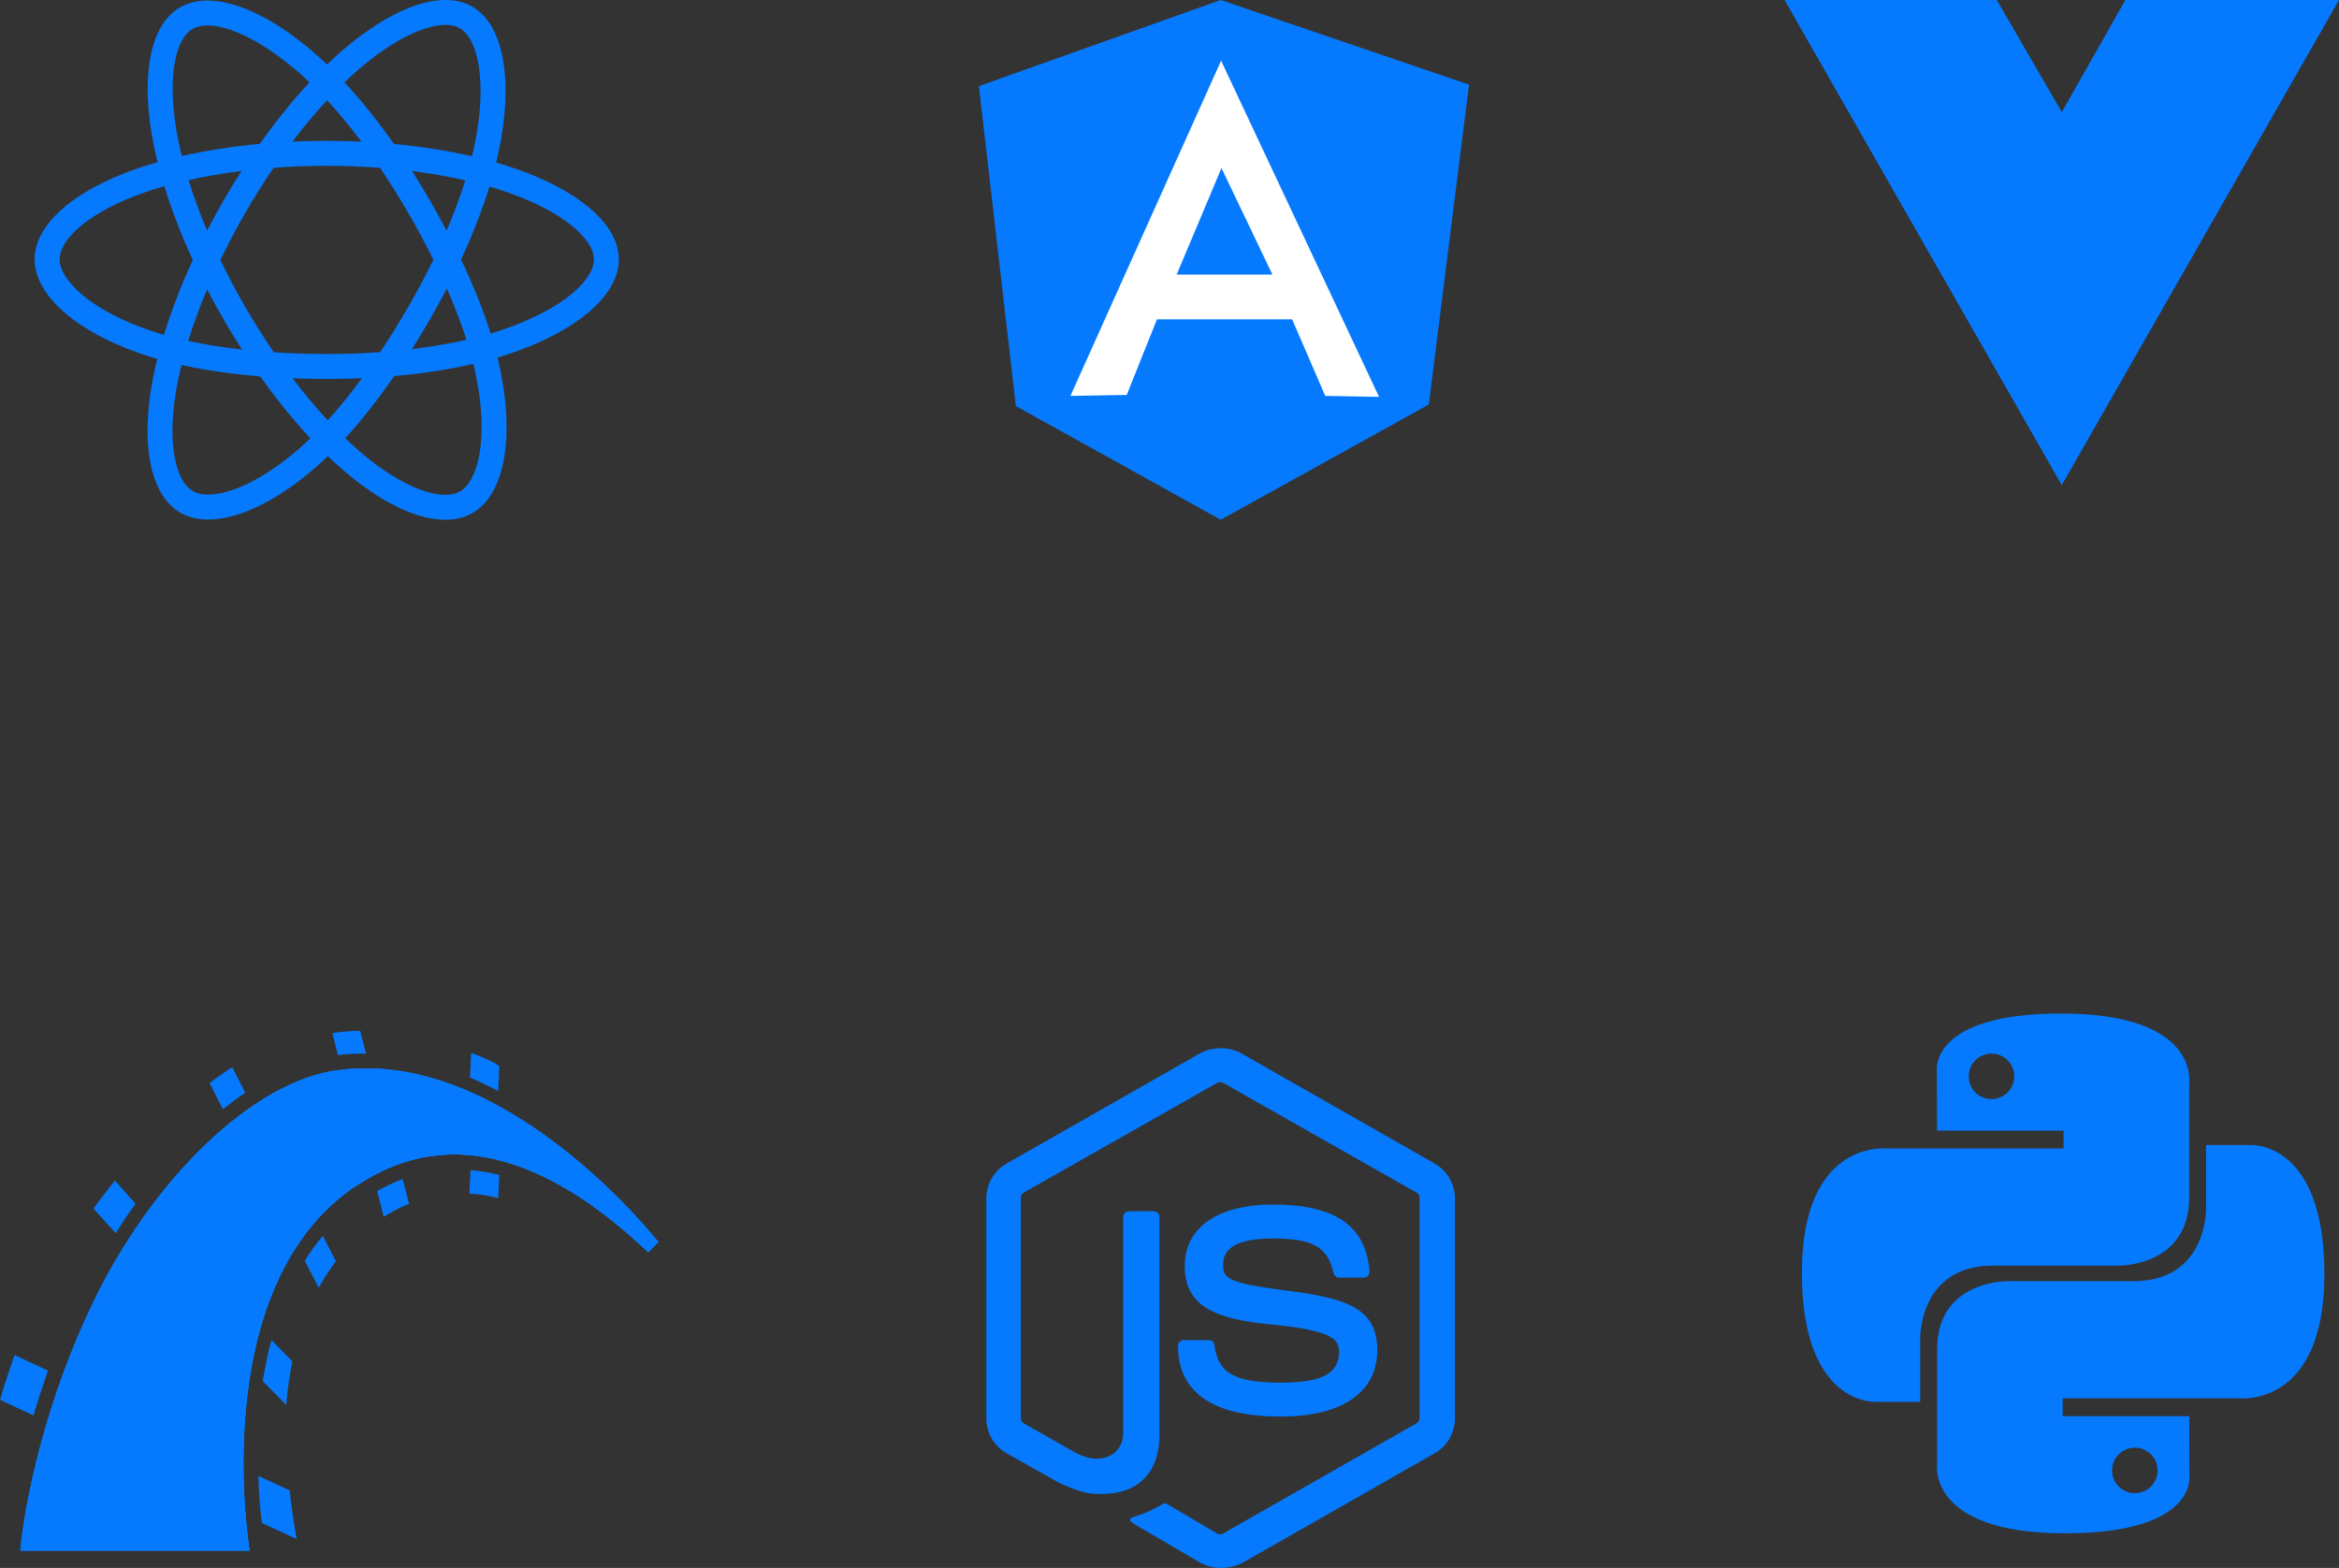 <svg xmlns="http://www.w3.org/2000/svg" viewBox="0 0 270 181" fill="none">
<rect x="0" y="0" width="270" height="181" fill="#333333" stroke="none"/>
<path fill-rule="evenodd" clip-rule="evenodd" d="M138.552 180.394C139.28 180.78 140.064 181 140.904 181C141.687 181 142.527 180.835 143.255 180.504L165.598 167.771C167.054 166.944 167.95 165.401 167.95 163.747V138.336C167.95 136.682 167.054 135.139 165.598 134.312L143.255 121.579C141.855 120.807 139.952 120.807 138.552 121.579L116.209 134.312C114.753 135.139 113.857 136.682 113.857 138.336V163.747C113.857 165.401 114.753 166.944 116.209 167.771L122.089 171.078C124.944 172.456 125.952 172.456 127.24 172.456C131.44 172.456 133.848 169.921 133.848 165.566V140.486C133.848 140.1 133.512 139.824 133.176 139.824H130.32C129.928 139.824 129.648 140.155 129.648 140.486V165.566C129.648 167.495 127.576 169.424 124.273 167.771L118.169 164.298C117.945 164.188 117.833 163.912 117.833 163.692V138.281C117.833 138.06 117.945 137.785 118.169 137.674L140.512 124.996C140.68 124.886 140.96 124.886 141.184 124.996L163.526 137.674C163.75 137.785 163.862 138.005 163.862 138.281V163.692C163.862 163.967 163.75 164.188 163.526 164.298L141.184 177.031C141.016 177.141 140.736 177.141 140.512 177.031L134.8 173.669C134.632 173.559 134.408 173.503 134.24 173.614C132.672 174.496 132.392 174.606 130.88 175.102C130.544 175.212 129.984 175.433 131.104 176.039L138.552 180.394ZM135.976 155.368C135.976 159.117 137.992 163.526 147.791 163.526C154.903 163.526 158.934 160.77 158.99 155.92C158.99 151.179 155.743 149.911 148.855 149.029C141.911 148.147 141.184 147.651 141.184 146.053C141.184 144.73 141.799 142.966 146.951 142.966C151.543 142.966 153.279 143.958 153.951 146.99C154.007 147.265 154.287 147.486 154.567 147.486H157.479C157.647 147.486 157.815 147.376 157.927 147.265C158.039 147.1 158.095 146.935 158.095 146.769C157.647 141.478 154.119 139.052 146.951 139.052C140.568 139.052 136.76 141.698 136.76 146.163C136.76 150.959 140.568 152.282 146.671 152.888C154.007 153.604 154.567 154.652 154.567 156.085C154.567 158.565 152.551 159.613 147.847 159.613C141.911 159.613 140.624 158.18 140.176 155.258C140.176 154.927 139.896 154.707 139.56 154.707H136.648C136.256 154.707 135.976 155.038 135.976 155.368Z" fill="#057AFF"/>
<path fill-rule="evenodd" clip-rule="evenodd" d="M2.346 179H28.818C28.818 179 23.758 149.302 40.513 137.276C44.166 134.991 55.794 126.457 74.827 144.56C75.43 143.914 76 143.397 76 143.397C76 143.397 58.575 121.026 39.173 123.526C29.422 124.647 17.425 136.069 10.388 151.155C3.351 166.241 2.346 179 2.346 179Z" fill="#057AFF"/>
<path fill-rule="evenodd" clip-rule="evenodd" d="M2.346 179H28.818C28.818 179 23.758 149.302 40.513 137.276C44.166 134.991 55.794 126.457 74.827 144.56C75.43 143.914 76 143.397 76 143.397C76 143.397 58.575 121.026 39.173 123.526C29.422 124.647 17.425 136.069 10.388 151.155C3.351 166.241 2.346 179 2.346 179Z" fill="#057AFF"/>
<path fill-rule="evenodd" clip-rule="evenodd" d="M2.346 179H28.818C28.818 179 23.758 149.302 40.513 137.276C44.166 134.991 55.794 126.457 74.827 144.56C75.43 143.914 76 143.396 76 143.396C76 143.396 58.575 121.026 39.173 123.526C29.388 124.647 17.392 136.069 10.354 151.155C3.317 166.241 2.346 179 2.346 179ZM57.503 125.94L57.637 123.052C57.335 122.836 56.497 122.319 54.386 121.543L54.252 124.388C55.358 124.862 56.43 125.379 57.503 125.94Z" fill="#057AFF"/>
<path fill-rule="evenodd" clip-rule="evenodd" d="M54.319 135.078L54.185 137.793C55.291 137.836 56.397 138.009 57.503 138.31L57.637 135.638C56.497 135.336 55.392 135.164 54.319 135.078ZM41.921 121.629H42.256L41.586 119C40.547 119 39.474 119.086 38.369 119.259L39.005 121.802C39.977 121.672 40.949 121.629 41.921 121.629ZM43.529 137.491L44.3 140.465C45.272 139.862 46.243 139.345 47.215 138.957L46.478 136.112C45.339 136.543 44.367 137.017 43.529 137.491ZM28.316 126.155L26.808 123.181C25.97 123.741 25.099 124.345 24.194 125.034L25.735 128.052C26.607 127.362 27.444 126.715 28.316 126.155ZM35.185 145.552L36.794 148.655C37.363 147.578 38.033 146.586 38.771 145.595L37.263 142.664C36.492 143.569 35.788 144.56 35.185 145.552ZM30.326 159.431L33.041 162.19C33.175 160.509 33.409 158.827 33.744 157.146L31.332 154.69C30.896 156.284 30.594 157.879 30.326 159.431ZM15.649 138.957L13.27 136.284C12.399 137.362 11.561 138.44 10.79 139.517L13.37 142.362C14.074 141.198 14.845 140.034 15.649 138.957ZM5.529 158.224L1.675 156.414C1.039 158.267 0.335 160.422 0 161.586L3.854 163.396C4.289 161.931 4.993 159.819 5.529 158.224ZM29.824 170.379C29.891 172.664 30.058 174.517 30.226 175.81L34.247 177.664C33.945 175.983 33.644 174.086 33.443 172.06L29.824 170.379Z" fill="#057AFF"/>
<g clip-path="url(#clip0)">
<path d="M237.94 117C222.628 117 223.584 123.64 223.584 123.64L223.601 130.519H238.213V132.584H217.798C217.798 132.584 208 131.473 208 146.923C208 162.372 216.552 161.824 216.552 161.824H221.655V154.655C221.655 154.655 221.38 146.103 230.071 146.103C238.761 146.103 244.563 146.103 244.563 146.103C244.563 146.103 252.705 146.235 252.705 138.234C252.705 130.234 252.705 125.006 252.705 125.006C252.705 125.006 253.941 117 237.94 117ZM229.883 121.626C231.337 121.626 232.512 122.801 232.512 124.254C232.512 125.708 231.337 126.883 229.883 126.883C228.429 126.883 227.254 125.708 227.254 124.254C227.254 122.801 228.429 121.626 229.883 121.626Z" fill="#057AFF"/>
<path d="M238.374 177C253.686 177 252.73 170.36 252.73 170.36L252.713 163.481H238.101V161.416H258.516C258.516 161.416 268.314 162.527 268.314 147.077C268.314 131.628 259.762 132.176 259.762 132.176H254.659V139.345C254.659 139.345 254.934 147.897 246.243 147.897C237.553 147.897 231.752 147.897 231.752 147.897C231.752 147.897 223.609 147.765 223.609 155.766C223.609 163.766 223.609 168.994 223.609 168.994C223.609 168.994 222.373 177 238.374 177ZM246.431 172.374C244.977 172.374 243.802 171.199 243.802 169.746C243.802 168.292 244.977 167.117 246.431 167.117C247.885 167.117 249.06 168.292 249.06 169.746C249.06 171.199 247.885 172.374 246.431 172.374Z" fill="#057AFF"/>
</g>
<path d="M257.2 0H270L238 56L206 0H218.64H230.48L238 12.986L245.36 0H257.2Z" fill="#057AFF"/>
<path d="M218.64 0L238 33.762L257.2 0H245.36L238 12.986L230.48 0H218.64Z" fill="#057AFF"/>
<path d="M113 9.945L140.912 0L169.575 9.768L164.934 46.696L140.912 60L117.265 46.873L113 9.945Z" fill="#057AFF"/>
<path fill-rule="evenodd" clip-rule="evenodd" d="M123.564 45.702L140.956 7.006L159.188 45.812L152.978 45.702L149.155 36.862H141H140.978H133.552L130.061 45.591L123.564 45.702ZM146.879 31.691L141 19.403L135.829 31.691H140.956H141.243H146.879Z" fill="white"/>
<path fill-rule="evenodd" clip-rule="evenodd" d="M57.276 18.763C58.023 18.979 58.747 19.206 59.447 19.447C66.731 21.954 71.437 25.882 71.437 29.943C71.437 34.178 66.407 38.319 58.676 40.881C58.268 41.016 57.849 41.146 57.422 41.273C57.574 41.885 57.71 42.486 57.827 43.075C59.353 50.784 58.177 57.121 54.56 59.215C51.058 61.242 45.397 59.251 39.666 54.319C39.061 53.798 38.452 53.242 37.843 52.655C37.373 53.11 36.904 53.543 36.436 53.952C30.519 59.124 24.442 61.271 20.822 59.183C17.316 57.161 16.215 51.262 17.625 43.834C17.774 43.05 17.951 42.246 18.155 41.427C17.527 41.246 16.918 41.057 16.331 40.856C8.895 38.315 4 34.123 4 29.943C4 25.897 8.56 21.995 15.699 19.506C16.497 19.228 17.331 18.967 18.195 18.721C18.007 17.963 17.84 17.218 17.697 16.487C16.218 8.928 17.258 2.886 20.773 0.852C24.438 -1.27 30.543 1.009 36.632 6.416C37.004 6.746 37.377 7.091 37.75 7.448C38.31 6.908 38.87 6.393 39.429 5.907C45.24 0.85 50.993 -1.265 54.511 0.764C58.18 2.879 59.255 9.306 57.611 17.282C57.511 17.768 57.399 18.262 57.276 18.763ZM56.638 38.501C57.023 38.386 57.401 38.268 57.77 38.146C64.445 35.934 68.556 32.55 68.556 29.943C68.556 27.496 64.75 24.32 58.509 22.171C57.864 21.949 57.194 21.738 56.505 21.539C55.675 24.223 54.568 27.059 53.222 29.957C54.632 32.926 55.784 35.799 56.638 38.501ZM55 43.635C55.675 47.044 55.772 50.126 55.325 52.535C54.923 54.7 54.115 56.143 53.117 56.721C50.991 57.952 46.446 56.353 41.545 52.135C40.983 51.651 40.417 51.135 39.849 50.589C41.749 48.51 43.649 46.094 45.502 43.411C48.762 43.122 51.842 42.649 54.635 42.003C54.773 42.558 54.895 43.102 55 43.635ZM22.261 56.687C23.261 57.263 24.915 57.242 26.991 56.509C29.302 55.693 31.924 54.07 34.54 51.783C34.966 51.41 35.395 51.015 35.825 50.6C33.856 48.487 31.902 46.073 30.036 43.448C26.768 43.183 23.71 42.743 20.948 42.132C20.758 42.896 20.594 43.644 20.456 44.371C19.25 50.724 20.134 55.46 22.261 56.687ZM17.263 38.13C13.975 37.006 11.259 35.546 9.398 33.952C7.725 32.519 6.881 31.097 6.881 29.943C6.881 27.488 10.542 24.355 16.648 22.227C17.389 21.968 18.164 21.725 18.969 21.496C19.813 24.241 20.92 27.111 22.256 30.013C20.903 32.959 19.78 35.874 18.928 38.651C18.354 38.486 17.798 38.313 17.263 38.13ZM22.216 3.345C20.098 4.571 19.257 9.457 20.524 15.934C20.657 16.612 20.812 17.306 20.988 18.012C23.779 17.379 26.815 16.907 29.986 16.613C31.836 14.003 33.772 11.608 35.731 9.504C35.393 9.181 35.056 8.869 34.719 8.57C29.461 3.901 24.472 2.039 22.216 3.345ZM49.613 23.117C48.946 21.964 48.261 20.839 47.563 19.744C49.714 20.017 51.776 20.378 53.712 20.819C53.131 22.682 52.406 24.63 51.553 26.626C50.942 25.465 50.295 24.294 49.613 23.117ZM41.719 16.354C40.41 14.61 39.08 13.002 37.751 11.563C36.401 13.019 35.059 14.624 33.749 16.352C35.059 16.291 36.385 16.259 37.719 16.259C39.065 16.259 40.4 16.291 41.719 16.354ZM25.812 23.137C25.146 24.293 24.511 25.457 23.909 26.624C23.07 24.634 22.352 22.678 21.766 20.789C23.69 20.358 25.741 20.006 27.879 19.739C27.171 20.844 26.48 21.978 25.812 23.137V23.137ZM21.726 39.353C23.649 39.772 25.732 40.106 27.941 40.352C27.215 39.225 26.507 38.069 25.824 36.889H25.824C25.153 35.731 24.515 34.566 23.912 33.4C23.055 35.432 22.322 37.431 21.726 39.353ZM37.831 48.527C36.465 47.053 35.103 45.424 33.773 43.671C35.064 43.722 36.381 43.748 37.719 43.748C39.093 43.748 40.452 43.717 41.789 43.657C40.476 45.441 39.15 47.074 37.831 48.527ZM53.846 39.228C53.242 37.338 52.482 35.351 51.581 33.296C50.964 34.485 50.312 35.678 49.625 36.869C48.946 38.047 48.255 39.191 47.555 40.301C49.779 40.034 51.89 39.675 53.846 39.228ZM47.129 35.43C46.075 37.258 44.993 39.003 43.894 40.65C41.893 40.793 39.826 40.867 37.718 40.867C35.62 40.867 33.579 40.801 31.613 40.674C30.47 39.005 29.364 37.255 28.317 35.446H28.317C27.272 33.641 26.311 31.822 25.439 30.012C26.31 28.199 27.269 26.377 28.308 24.576L28.308 24.576C29.349 22.77 30.445 21.029 31.578 19.37C33.583 19.219 35.64 19.14 37.718 19.14H37.718C39.806 19.14 41.866 19.22 43.871 19.372C44.986 21.018 46.074 22.754 47.12 24.561C48.177 26.387 49.149 28.197 50.027 29.971C49.151 31.777 48.182 33.605 47.129 35.43ZM54.79 16.701C56.209 9.814 55.331 4.562 53.072 3.259C50.952 2.037 46.299 3.747 41.32 8.08C40.805 8.529 40.287 9.004 39.769 9.503C41.697 11.579 43.617 13.979 45.47 16.617C48.651 16.916 51.689 17.396 54.487 18.042C54.597 17.588 54.699 17.14 54.79 16.701Z" fill="#057AFF"/>
<defs>
<clipPath id="clip0">
<rect x="208" y="117" width="60.314" height="60" fill="white"/>
</clipPath>
</defs>
</svg>
